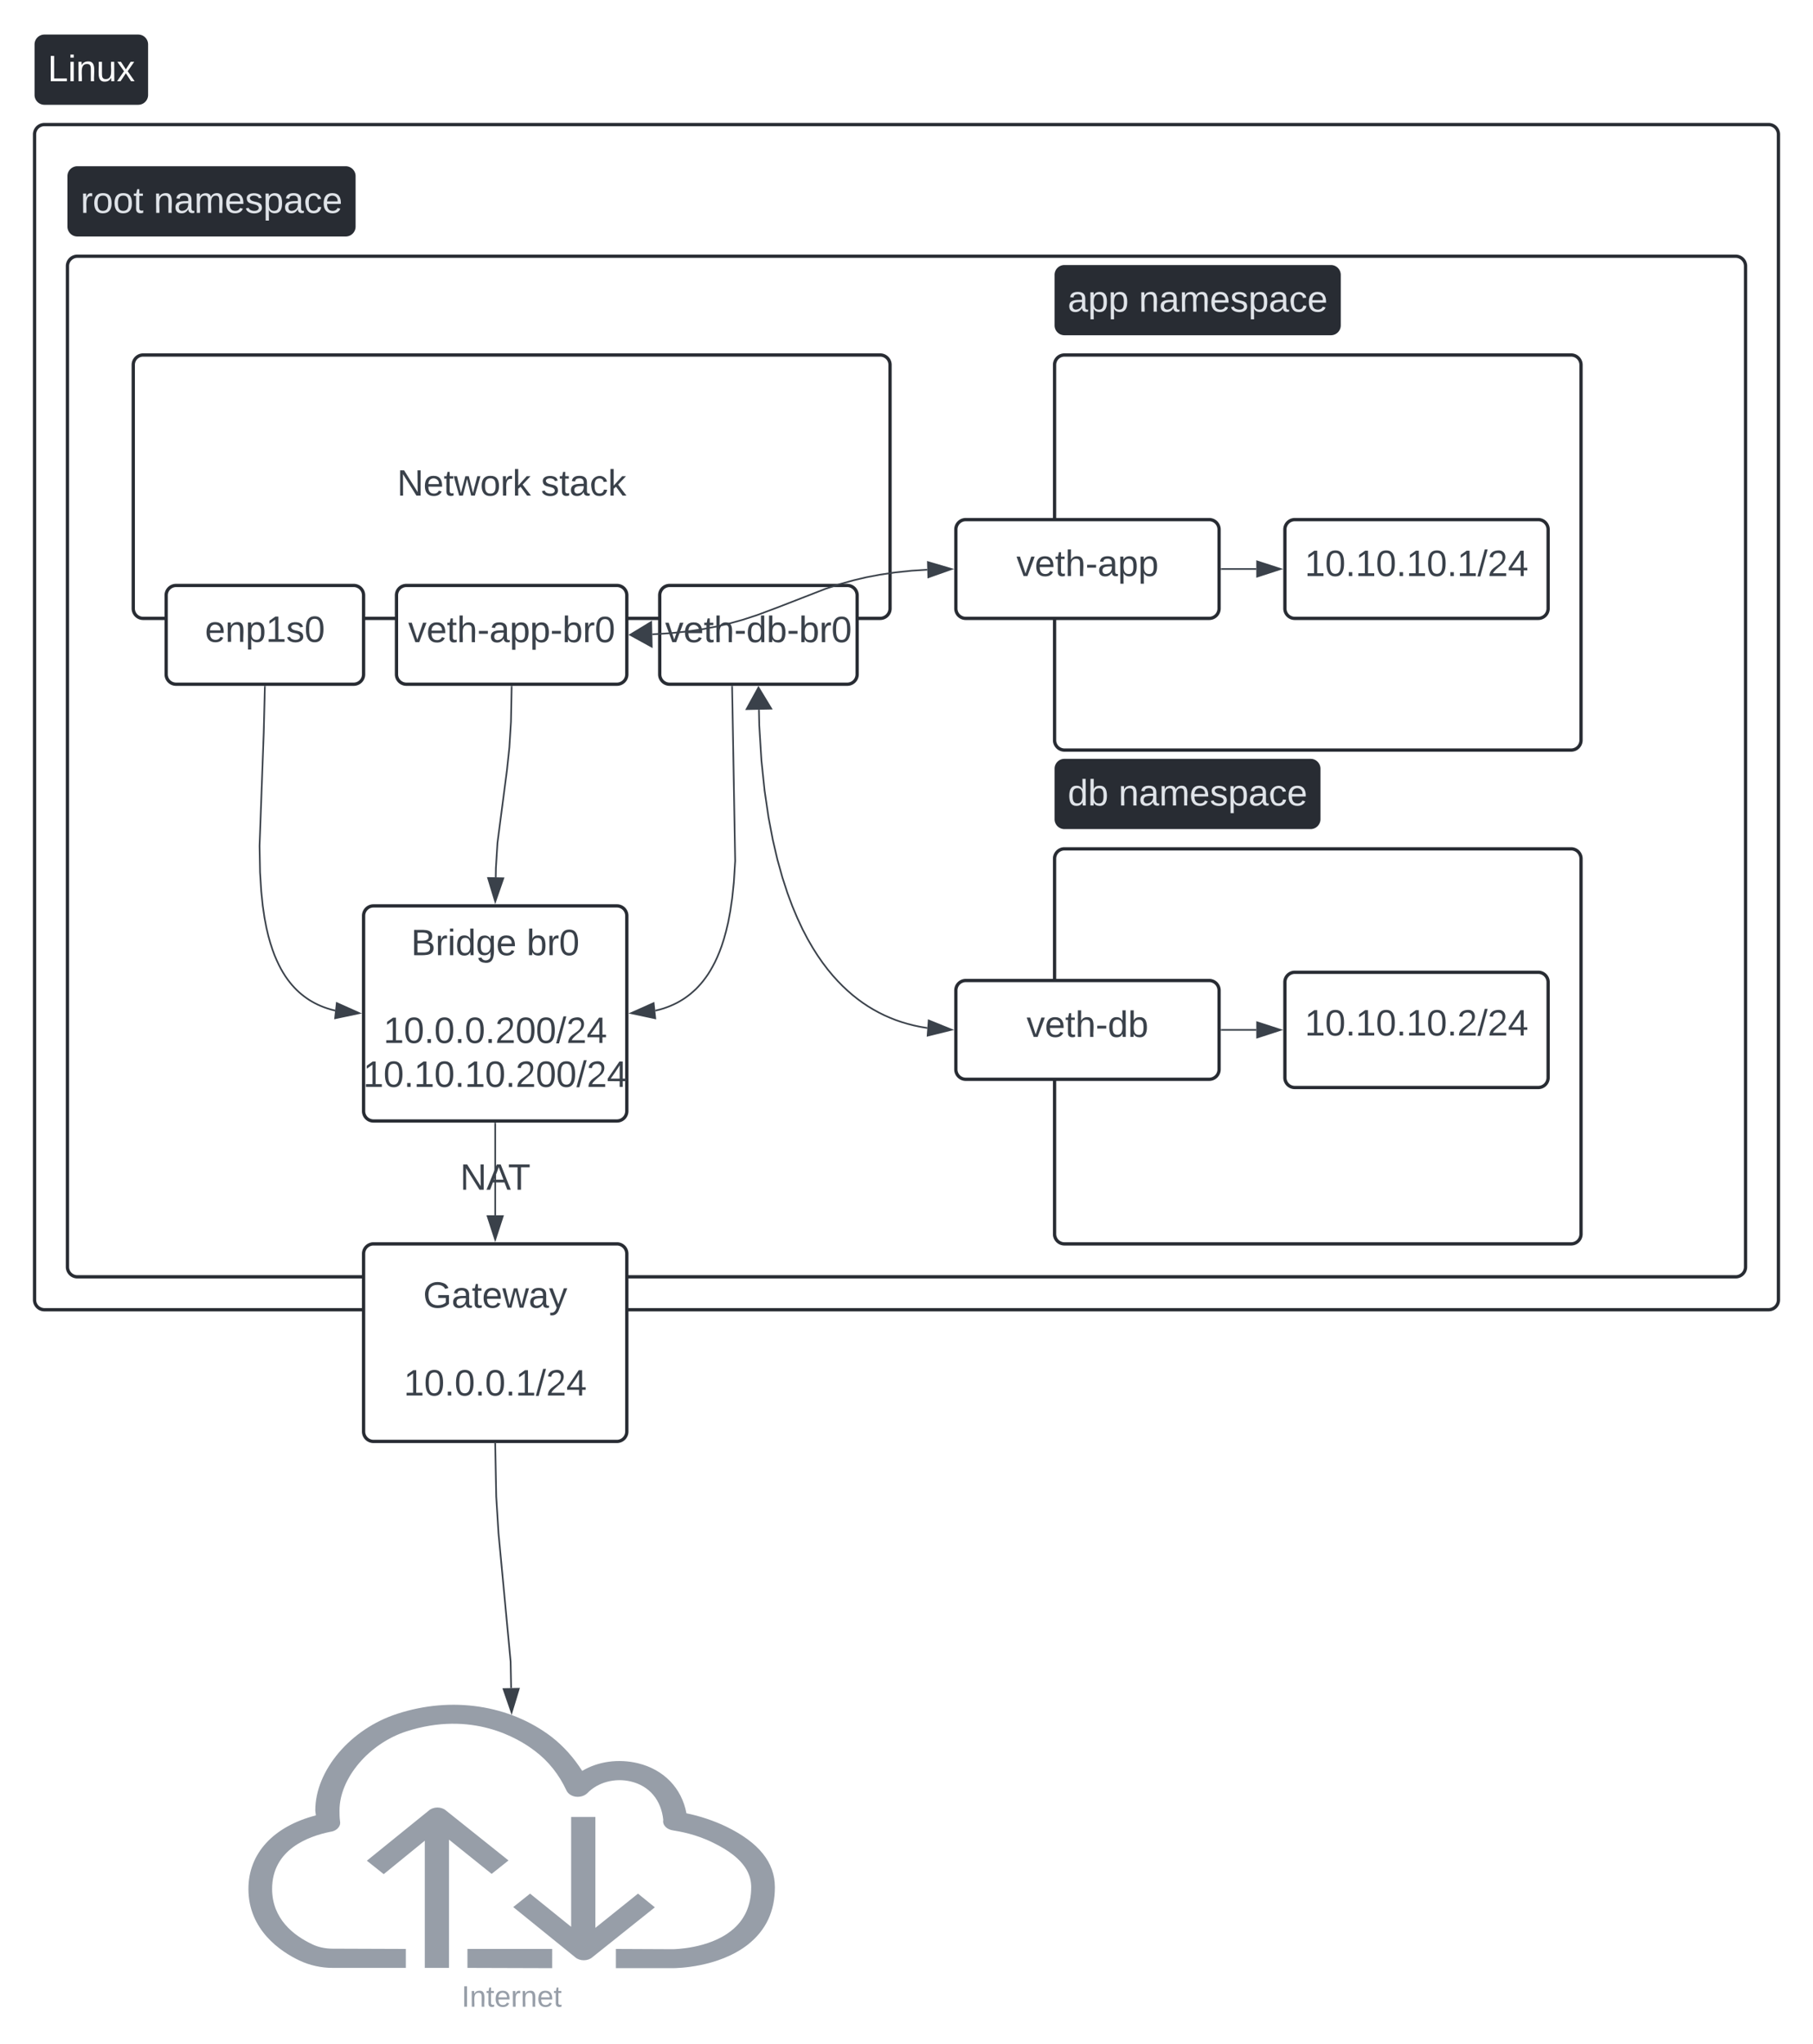 <svg xmlns="http://www.w3.org/2000/svg" xmlns:xlink="http://www.w3.org/1999/xlink" xmlns:lucid="lucid" width="1102" height="1241.67"><g transform="translate(-339 -204.333)" lucid:page-tab-id="0_0"><path d="M360 286a6 6 0 0 1 6-6h1048a6 6 0 0 1 6 6v708a6 6 0 0 1-6 6H366a6 6 0 0 1-6-6z" stroke="#282c33" stroke-width="2" fill-opacity="0"/><path d="M360 231.33a6 6 0 0 1 6-6h57.02a6 6 0 0 1 6 6V262a6 6 0 0 1-6 6H366a6 6 0 0 1-6-6z" fill="#282c33"/><use xlink:href="#a" transform="matrix(1,0,0,1,368,235.733) translate(0 17.944)"/><path d="M980 426a6 6 0 0 1 6-6h308a6 6 0 0 1 6 6v228a6 6 0 0 1-6 6H986a6 6 0 0 1-6-6z" stroke="#282c33" stroke-width="2" fill-opacity="0"/><path d="M980 371.33a6 6 0 0 1 6-6h161.96a6 6 0 0 1 6 6V402a6 6 0 0 1-6 6H986a6 6 0 0 1-6-6z" fill="#282c33"/><use xlink:href="#b" transform="matrix(1,0,0,1,988,375.733) translate(0 17.944)"/><use xlink:href="#c" transform="matrix(1,0,0,1,988,375.733) translate(43.21 17.944)"/><path d="M980 726a6 6 0 0 1 6-6h308a6 6 0 0 1 6 6v228a6 6 0 0 1-6 6H986a6 6 0 0 1-6-6z" stroke="#282c33" stroke-width="2" fill-opacity="0"/><path d="M980 671.33a6 6 0 0 1 6-6h149.62a6 6 0 0 1 6 6V702a6 6 0 0 1-6 6H986a6 6 0 0 1-6-6z" fill="#282c33"/><use xlink:href="#d" transform="matrix(1,0,0,1,988,675.733) translate(0 17.944)"/><use xlink:href="#c" transform="matrix(1,0,0,1,988,675.733) translate(30.864 17.944)"/><path d="M380 366a6 6 0 0 1 6-6h1008a6 6 0 0 1 6 6v608a6 6 0 0 1-6 6H386a6 6 0 0 1-6-6z" stroke="#282c33" stroke-width="2" fill-opacity="0"/><path d="M380 311.33a6 6 0 0 1 6-6h163.14a6 6 0 0 1 6 6V342a6 6 0 0 1-6 6H386a6 6 0 0 1-6-6z" fill="#282c33"/><use xlink:href="#e" transform="matrix(1,0,0,1,388,315.733) translate(0 17.944)"/><use xlink:href="#c" transform="matrix(1,0,0,1,388,315.733) translate(44.383 17.944)"/><path d="M420 426a6 6 0 0 1 6-6h448a6 6 0 0 1 6 6v148a6 6 0 0 1-6 6H426a6 6 0 0 1-6-6z" stroke="#282c33" stroke-width="2" fill="#fff"/><use xlink:href="#f" transform="matrix(1,0,0,1,432,432) translate(148.34 73.434)"/><use xlink:href="#g" transform="matrix(1,0,0,1,432,432) translate(235.809 73.434)"/><path d="M560 760.67a6 6 0 0 1 6-6h148a6 6 0 0 1 6 6v118.66a6 6 0 0 1-6 6H566a6 6 0 0 1-6-6z" stroke="#282c33" stroke-width="2" fill="#fff"/><use xlink:href="#h" transform="matrix(1,0,0,1,572,766.667) translate(16.858 17.944)"/><use xlink:href="#i" transform="matrix(1,0,0,1,572,766.667) translate(87.105 17.944)"/><use xlink:href="#j" transform="matrix(1,0,0,1,572,766.667) translate(68 44.611)"/><use xlink:href="#k" transform="matrix(1,0,0,1,572,766.667) translate(0.099 71.278)"/><use xlink:href="#l" transform="matrix(1,0,0,1,572,766.667) translate(-12.247 97.944)"/><path d="M440 566a6 6 0 0 1 6-6h108a6 6 0 0 1 6 6v48a6 6 0 0 1-6 6H446a6 6 0 0 1-6-6z" stroke="#282c33" stroke-width="2" fill="#fff"/><use xlink:href="#m" transform="matrix(1,0,0,1,452,572) translate(11.58 22.278)"/><path d="M580 566a6 6 0 0 1 6-6h128a6 6 0 0 1 6 6v48a6 6 0 0 1-6 6H586a6 6 0 0 1-6-6z" stroke="#282c33" stroke-width="2" fill="#fff"/><use xlink:href="#n" transform="matrix(1,0,0,1,592,572) translate(-4.87 22.444)"/><path d="M500 621.5l-.7 28.03-2.53 68.72.3 16.06.72 11.44.92 8.85 1.05 7.18 1.14 6 1.2 5.1 1.24 4.4 1.26 3.9 1.27 3.42 1.3 3.07 1.3 2.76 1.3 2.5 1.32 2.3 1.32 2.1 1.35 1.93 1.36 1.8 1.37 1.66 1.4 1.55 1.42 1.46 1.45 1.36 1.5 1.27 1.5 1.2 1.57 1.14 1.6 1.08 1.68 1 1.73.96 1.8.9 1.88.83 1.97.78 2.08.72 2.2.67 2.33.6.14.02" stroke="#3a414a" stroke-linejoin="round" fill="none"/><path d="M500.46 621.53l-.95-.03.02-.5h.96z" stroke="#3a414a" stroke-width=".05" fill="#3a414a"/><path d="M557.4 819.83l-14.7 3.1 1-9.23z" stroke="#3a414a" fill="#3a414a"/><path d="M740 566a6 6 0 0 1 6-6h108a6 6 0 0 1 6 6v48a6 6 0 0 1-6 6H746a6 6 0 0 1-6-6z" stroke="#282c33" stroke-width="2" fill="#fff"/><use xlink:href="#o" transform="matrix(1,0,0,1,752,572) translate(-8.698 22.444)"/><path d="M560 966a6 6 0 0 1 6-6h148a6 6 0 0 1 6 6v108a6 6 0 0 1-6 6H566a6 6 0 0 1-6-6z" stroke="#282c33" stroke-width="2" fill="#fff"/><use xlink:href="#p" transform="matrix(1,0,0,1,572,972) translate(24.204 26.778)"/><use xlink:href="#j" transform="matrix(1,0,0,1,572,972) translate(68 53.444)"/><use xlink:href="#q" transform="matrix(1,0,0,1,572,972) translate(12.444 80.111)"/><path d="M640 886.83v55.8" stroke="#3a414a" stroke-linejoin="round" fill="none"/><path d="M640.48 886.85h-.96v-.52h.96z" stroke="#3a414a" stroke-width=".05" fill="#3a414a"/><path d="M640 957.38l-4.63-14.26h9.26z" stroke="#3a414a" fill="#3a414a"/><path d="M920 526a6 6 0 0 1 6-6h148a6 6 0 0 1 6 6v48a6 6 0 0 1-6 6H926a6 6 0 0 1-6-6z" stroke="#282c33" stroke-width="2" fill="#fff"/><use xlink:href="#r" transform="matrix(1,0,0,1,932,532) translate(24.821 22.278)"/><path d="M920 806a6 6 0 0 1 6-6h148a6 6 0 0 1 6 6v48a6 6 0 0 1-6 6H926a6 6 0 0 1-6-6z" stroke="#282c33" stroke-width="2" fill="#fff"/><use xlink:href="#s" transform="matrix(1,0,0,1,932,812) translate(30.994 22.278)"/><path d="M800.3 635.5l.2 9.6 1.32 21.2 1.93 18.42 2.35 15.98 2.64 13.88 2.83 12.1 2.96 10.6 3.02 9.33 3.07 8.27 3.1 7.34 3.07 6.58 3.08 5.9 3.07 5.33 3.06 4.83 3.06 4.4 3.04 4 3.03 3.66 3.03 3.36 3.03 3.1 3.04 2.85 3.06 2.65 3.08 2.45 3.1 2.26 3.16 2.1 3.2 1.93 3.25 1.78 3.3 1.65 3.4 1.5 3.5 1.4 3.6 1.24 3.7 1.12 3.85.98 4 .85 4.17.7h.05" stroke="#3a414a" stroke-linejoin="round" fill="none"/><path d="M800.02 622l7.77 12.84-15 .3zM917.4 829.9l-14.57 3.6.65-9.25z" stroke="#3a414a" fill="#3a414a"/><path d="M735.5 589.68l11.23-.7 10.17-1.06 9.08-1.34 8.36-1.6 8-1.87 8.06-2.24 8.88-2.9 13.22-4.95 28.22-10.97 8.88-2.9 8.06-2.24 8-1.9 8.37-1.58 9.07-1.34 10.17-1.06 9.35-.6" stroke="#3a414a" stroke-linejoin="round" fill="none"/><path d="M722 589.98l12.83-7.78.32 15zM917.38 550.04l-14.14 5-.24-9.25z" stroke="#3a414a" fill="#3a414a"/><path d="M650 621.5l-.42 21.4-.96 15.38-1.46 13.85-5.78 44.25-.96 15.4-.1 5.5" stroke="#3a414a" stroke-linejoin="round" fill="none"/><path d="M650.47 621.52h-.96l.02-.52h.96z" stroke="#3a414a" stroke-width=".05" fill="#3a414a"/><path d="M640.03 752.05l-4.36-14.35 9.27.18z" stroke="#3a414a" fill="#3a414a"/><path d="M784 621.5l1.86 105.87-.8 12.86-1.02 9.8-1.16 7.9-1.24 6.54-1.3 5.54-1.33 4.8-1.35 4.17-1.37 3.7-1.38 3.28-1.4 2.96-1.4 2.68-1.4 2.44-1.4 2.23-1.44 2.06-1.44 1.9-1.46 1.77-1.47 1.64-1.5 1.54-1.54 1.43-1.56 1.35-1.6 1.26-1.63 1.2-1.68 1.1-1.75 1.06-1.8 1-1.87.92-1.96.87-2.04.8-2.15.76-2.27.68-2.4.6-.5.12" stroke="#3a414a" stroke-linejoin="round" fill="none"/><path d="M784.48 621.5l-.95.02V621h.95z" stroke="#3a414a" stroke-width=".05" fill="#3a414a"/><path d="M722.6 819.83l13.7-6.1.98 9.23z" stroke="#3a414a" fill="#3a414a"/><path d="M1081.5 550h21.12" stroke="#3a414a" fill="none"/><path d="M1081.5 550.48h-.5v-.96h.5z" stroke="#3a414a" stroke-width=".05" fill="#3a414a"/><path d="M1117.38 550l-14.26 4.63v-9.26z" stroke="#3a414a" fill="#3a414a"/><path d="M1081.5 830h21.12" stroke="#3a414a" fill="none"/><path d="M1081.5 830.48h-.5v-.96h.5z" stroke="#3a414a" stroke-width=".05" fill="#3a414a"/><path d="M1117.38 830l-14.26 4.63v-9.26z" stroke="#3a414a" fill="#3a414a"/><path d="M810 1350.88c0 14.56-5.44 26.08-16.32 34.72-17.92 14.08-43.52 14.4-45.76 14.4h-34.56v-11.68l34.56.16c.32 0 21.76-.16 35.52-11.2 8-6.24 12.16-15.2 12.16-26.4 0-6.72-2.56-17.12-23.04-27.04-10.56-5.28-20.48-6.88-24.32-7.52-3.84-.48-6.72-3.2-6.08-6.4-1.28-12-8.32-20.64-19.84-23.36-9.6-2.24-19.84.48-26.24 7.04-1.6 1.6-4.16 2.56-7.04 2.24-2.56-.32-4.8-1.76-5.76-3.84-4.48-9.6-10.88-17.76-19.2-24-10.24-7.84-38.4-24.64-78.08-11.84-22.72 7.36-40.64 28.48-40.64 48 0 2.24 0 4.32.32 6.56.64 2.72-1.6 5.44-4.8 6.24-.32 0-.64.16-.96.16-13.44 2.72-35.52 10.72-35.52 34.72 0 18.24 13.12 28.32 24.32 33.6 3.52 1.76 8 2.72 12.48 2.72l44.48.16v11.52H541.2c-7.04 0-14.08-1.6-20.16-4.48-11.52-5.44-31.04-18.56-31.04-43.52 0-21.44 15.04-37.92 40.96-44.64 0-.96-.32-2.08-.32-3.04 0-24.32 21.44-49.6 49.92-58.72 32.96-10.72 68.16-5.44 93.76 14.08 7.36 5.76 13.44 12.64 18.56 20.64 9.6-5.76 22.08-7.52 33.92-4.64 15.68 3.84 26.56 15.04 29.44 30.4 8 1.6 16.64 4.48 24 8 20.16 9.76 29.76 21.92 29.76 36.96zm-172.16-8.16l-25.92-20.8v77.92H597.2v-77.28l-24.96 20.32-10.24-8.16 37.76-30.56c1.28-1.12 3.2-1.76 5.12-1.76s3.84.64 5.12 1.76l38.08 30.4zm88.96 12l10.24 8.32-38.08 30.4c-1.28 1.12-3.2 1.76-5.12 1.76s-3.84-.64-5.12-1.76l-37.76-30.56 10.24-8.16 24.96 20.16v-66.72h14.72v67.36zm-103.68 45.12v-11.52h51.52V1400z" stroke="#000" stroke-opacity="0" fill="#979ea8"/><path d="M585.7 1399.86l88.76.16h73.88L783 1384.8l20.06-23-1.83-30.14-48.64-20.5-15.82-25.33-23.4-4.2-24.63 5.13-40.43-36.67-48.03-5.44-44.4 19.42-19.76 34.5-4.56 14.43-31 21.92-1.52 34.8 26.14 22.53z" stroke="#000" stroke-opacity="0" fill-opacity="0"/><use xlink:href="#t" transform="matrix(1,0,0,1,460,1409) translate(159.525 14.4)"/><path d="M640 1081.5l.62 31.95 1.38 22.24 7.38 78.1.3 16.06" stroke="#3a414a" stroke-linejoin="round" fill="none"/><path d="M640.5 1081.5l-.97.02v-.52h.95z" stroke="#3a414a" stroke-width=".05" fill="#3a414a"/><path d="M649.97 1244.62l-4.9-14.17 9.26-.18z" stroke="#3a414a" fill="#3a414a"/><path d="M520 898.67a6 6 0 0 1 6-6h228a6 6 0 0 1 6 6v48a6 6 0 0 1-6 6H526a6 6 0 0 1-6-6z" fill="none"/><g><use xlink:href="#u" transform="matrix(1,0,0,1,520,892.667) translate(98.673 34.444)"/></g><path d="M1120 801a6 6 0 0 1 6-6h148a6 6 0 0 1 6 6v58a6 6 0 0 1-6 6h-148a6 6 0 0 1-6-6z" stroke="#282c33" stroke-width="2" fill="#fff"/><g><use xlink:href="#v" transform="matrix(1,0,0,1,1132,807) translate(0.099 26.403)"/></g><path d="M1120 526a6 6 0 0 1 6-6h148a6 6 0 0 1 6 6v48a6 6 0 0 1-6 6h-148a6 6 0 0 1-6-6z" stroke="#282c33" stroke-width="2" fill="#fff"/><g><use xlink:href="#w" transform="matrix(1,0,0,1,1132,532) translate(0.099 22.278)"/></g><defs><path fill="#fff" d="M30 0v-248h33v221h125V0H30" id="x"/><path fill="#fff" d="M24-231v-30h32v30H24zM24 0v-190h32V0H24" id="y"/><path fill="#fff" d="M117-194c89-4 53 116 60 194h-32v-121c0-31-8-49-39-48C34-167 62-67 57 0H25l-1-190h30c1 10-1 24 2 32 11-22 29-35 61-36" id="z"/><path fill="#fff" d="M84 4C-5 8 30-112 23-190h32v120c0 31 7 50 39 49 72-2 45-101 50-169h31l1 190h-30c-1-10 1-25-2-33-11 22-28 36-60 37" id="A"/><path fill="#fff" d="M141 0L90-78 38 0H4l68-98-65-92h35l48 74 47-74h35l-64 92 68 98h-35" id="B"/><g id="a"><use transform="matrix(0.062,0,0,0.062,0,0)" xlink:href="#x"/><use transform="matrix(0.062,0,0,0.062,12.346,0)" xlink:href="#y"/><use transform="matrix(0.062,0,0,0.062,17.222,0)" xlink:href="#z"/><use transform="matrix(0.062,0,0,0.062,29.568,0)" xlink:href="#A"/><use transform="matrix(0.062,0,0,0.062,41.914,0)" xlink:href="#B"/></g><path fill="#dfe3e8" d="M141-36C126-15 110 5 73 4 37 3 15-17 15-53c-1-64 63-63 125-63 3-35-9-54-41-54-24 1-41 7-42 31l-33-3c5-37 33-52 76-52 45 0 72 20 72 64v82c-1 20 7 32 28 27v20c-31 9-61-2-59-35zM48-53c0 20 12 33 32 33 41-3 63-29 60-74-43 2-92-5-92 41" id="C"/><path fill="#dfe3e8" d="M115-194c55 1 70 41 70 98S169 2 115 4C84 4 66-9 55-30l1 105H24l-1-265h31l2 30c10-21 28-34 59-34zm-8 174c40 0 45-34 45-75s-6-73-45-74c-42 0-51 32-51 76 0 43 10 73 51 73" id="D"/><g id="b"><use transform="matrix(0.062,0,0,0.062,0,0)" xlink:href="#C"/><use transform="matrix(0.062,0,0,0.062,12.346,0)" xlink:href="#D"/><use transform="matrix(0.062,0,0,0.062,24.691,0)" xlink:href="#D"/></g><path fill="#dfe3e8" d="M117-194c89-4 53 116 60 194h-32v-121c0-31-8-49-39-48C34-167 62-67 57 0H25l-1-190h30c1 10-1 24 2 32 11-22 29-35 61-36" id="E"/><path fill="#dfe3e8" d="M210-169c-67 3-38 105-44 169h-31v-121c0-29-5-50-35-48C34-165 62-65 56 0H25l-1-190h30c1 10-1 24 2 32 10-44 99-50 107 0 11-21 27-35 58-36 85-2 47 119 55 194h-31v-121c0-29-5-49-35-48" id="F"/><path fill="#dfe3e8" d="M100-194c63 0 86 42 84 106H49c0 40 14 67 53 68 26 1 43-12 49-29l28 8c-11 28-37 45-77 45C44 4 14-33 15-96c1-61 26-98 85-98zm52 81c6-60-76-77-97-28-3 7-6 17-6 28h103" id="G"/><path fill="#dfe3e8" d="M135-143c-3-34-86-38-87 0 15 53 115 12 119 90S17 21 10-45l28-5c4 36 97 45 98 0-10-56-113-15-118-90-4-57 82-63 122-42 12 7 21 19 24 35" id="H"/><path fill="#dfe3e8" d="M96-169c-40 0-48 33-48 73s9 75 48 75c24 0 41-14 43-38l32 2c-6 37-31 61-74 61-59 0-76-41-82-99-10-93 101-131 147-64 4 7 5 14 7 22l-32 3c-4-21-16-35-41-35" id="I"/><g id="c"><use transform="matrix(0.062,0,0,0.062,0,0)" xlink:href="#E"/><use transform="matrix(0.062,0,0,0.062,12.346,0)" xlink:href="#C"/><use transform="matrix(0.062,0,0,0.062,24.691,0)" xlink:href="#F"/><use transform="matrix(0.062,0,0,0.062,43.148,0)" xlink:href="#G"/><use transform="matrix(0.062,0,0,0.062,55.494,0)" xlink:href="#H"/><use transform="matrix(0.062,0,0,0.062,66.605,0)" xlink:href="#D"/><use transform="matrix(0.062,0,0,0.062,78.951,0)" xlink:href="#C"/><use transform="matrix(0.062,0,0,0.062,91.296,0)" xlink:href="#I"/><use transform="matrix(0.062,0,0,0.062,102.407,0)" xlink:href="#G"/></g><path fill="#dfe3e8" d="M85-194c31 0 48 13 60 33l-1-100h32l1 261h-30c-2-10 0-23-3-31C134-8 116 4 85 4 32 4 16-35 15-94c0-66 23-100 70-100zm9 24c-40 0-46 34-46 75 0 40 6 74 45 74 42 0 51-32 51-76 0-42-9-74-50-73" id="J"/><path fill="#dfe3e8" d="M115-194c53 0 69 39 70 98 0 66-23 100-70 100C84 3 66-7 56-30L54 0H23l1-261h32v101c10-23 28-34 59-34zm-8 174c40 0 45-34 45-75 0-40-5-75-45-74-42 0-51 32-51 76 0 43 10 73 51 73" id="K"/><g id="d"><use transform="matrix(0.062,0,0,0.062,0,0)" xlink:href="#J"/><use transform="matrix(0.062,0,0,0.062,12.346,0)" xlink:href="#K"/></g><path fill="#dfe3e8" d="M114-163C36-179 61-72 57 0H25l-1-190h30c1 12-1 29 2 39 6-27 23-49 58-41v29" id="L"/><path fill="#dfe3e8" d="M100-194c62-1 85 37 85 99 1 63-27 99-86 99S16-35 15-95c0-66 28-99 85-99zM99-20c44 1 53-31 53-75 0-43-8-75-51-75s-53 32-53 75 10 74 51 75" id="M"/><path fill="#dfe3e8" d="M59-47c-2 24 18 29 38 22v24C64 9 27 4 27-40v-127H5v-23h24l9-43h21v43h35v23H59v120" id="N"/><g id="e"><use transform="matrix(0.062,0,0,0.062,0,0)" xlink:href="#L"/><use transform="matrix(0.062,0,0,0.062,7.346,0)" xlink:href="#M"/><use transform="matrix(0.062,0,0,0.062,19.691,0)" xlink:href="#M"/><use transform="matrix(0.062,0,0,0.062,32.037,0)" xlink:href="#N"/></g><path fill="#3a414a" d="M190 0L58-211 59 0H30v-248h39L202-35l-2-213h31V0h-41" id="O"/><path fill="#3a414a" d="M100-194c63 0 86 42 84 106H49c0 40 14 67 53 68 26 1 43-12 49-29l28 8c-11 28-37 45-77 45C44 4 14-33 15-96c1-61 26-98 85-98zm52 81c6-60-76-77-97-28-3 7-6 17-6 28h103" id="P"/><path fill="#3a414a" d="M59-47c-2 24 18 29 38 22v24C64 9 27 4 27-40v-127H5v-23h24l9-43h21v43h35v23H59v120" id="Q"/><path fill="#3a414a" d="M206 0h-36l-40-164L89 0H53L-1-190h32L70-26l43-164h34l41 164 42-164h31" id="R"/><path fill="#3a414a" d="M100-194c62-1 85 37 85 99 1 63-27 99-86 99S16-35 15-95c0-66 28-99 85-99zM99-20c44 1 53-31 53-75 0-43-8-75-51-75s-53 32-53 75 10 74 51 75" id="S"/><path fill="#3a414a" d="M114-163C36-179 61-72 57 0H25l-1-190h30c1 12-1 29 2 39 6-27 23-49 58-41v29" id="T"/><path fill="#3a414a" d="M143 0L79-87 56-68V0H24v-261h32v163l83-92h37l-77 82L181 0h-38" id="U"/><g id="f"><use transform="matrix(0.062,0,0,0.062,0,0)" xlink:href="#O"/><use transform="matrix(0.062,0,0,0.062,15.988,0)" xlink:href="#P"/><use transform="matrix(0.062,0,0,0.062,28.333,0)" xlink:href="#Q"/><use transform="matrix(0.062,0,0,0.062,34.506,0)" xlink:href="#R"/><use transform="matrix(0.062,0,0,0.062,50.494,0)" xlink:href="#S"/><use transform="matrix(0.062,0,0,0.062,62.84,0)" xlink:href="#T"/><use transform="matrix(0.062,0,0,0.062,70.185,0)" xlink:href="#U"/></g><path fill="#3a414a" d="M135-143c-3-34-86-38-87 0 15 53 115 12 119 90S17 21 10-45l28-5c4 36 97 45 98 0-10-56-113-15-118-90-4-57 82-63 122-42 12 7 21 19 24 35" id="V"/><path fill="#3a414a" d="M141-36C126-15 110 5 73 4 37 3 15-17 15-53c-1-64 63-63 125-63 3-35-9-54-41-54-24 1-41 7-42 31l-33-3c5-37 33-52 76-52 45 0 72 20 72 64v82c-1 20 7 32 28 27v20c-31 9-61-2-59-35zM48-53c0 20 12 33 32 33 41-3 63-29 60-74-43 2-92-5-92 41" id="W"/><path fill="#3a414a" d="M96-169c-40 0-48 33-48 73s9 75 48 75c24 0 41-14 43-38l32 2c-6 37-31 61-74 61-59 0-76-41-82-99-10-93 101-131 147-64 4 7 5 14 7 22l-32 3c-4-21-16-35-41-35" id="X"/><g id="g"><use transform="matrix(0.062,0,0,0.062,0,0)" xlink:href="#V"/><use transform="matrix(0.062,0,0,0.062,11.111,0)" xlink:href="#Q"/><use transform="matrix(0.062,0,0,0.062,17.284,0)" xlink:href="#W"/><use transform="matrix(0.062,0,0,0.062,29.63,0)" xlink:href="#X"/><use transform="matrix(0.062,0,0,0.062,40.741,0)" xlink:href="#U"/></g><path fill="#3a414a" d="M160-131c35 5 61 23 61 61C221 17 115-2 30 0v-248c76 3 177-17 177 60 0 33-19 50-47 57zm-97-11c50-1 110 9 110-42 0-47-63-36-110-37v79zm0 115c55-2 124 14 124-45 0-56-70-42-124-44v89" id="Y"/><path fill="#3a414a" d="M24-231v-30h32v30H24zM24 0v-190h32V0H24" id="Z"/><path fill="#3a414a" d="M85-194c31 0 48 13 60 33l-1-100h32l1 261h-30c-2-10 0-23-3-31C134-8 116 4 85 4 32 4 16-35 15-94c0-66 23-100 70-100zm9 24c-40 0-46 34-46 75 0 40 6 74 45 74 42 0 51-32 51-76 0-42-9-74-50-73" id="aa"/><path fill="#3a414a" d="M177-190C167-65 218 103 67 71c-23-6-38-20-44-43l32-5c15 47 100 32 89-28v-30C133-14 115 1 83 1 29 1 15-40 15-95c0-56 16-97 71-98 29-1 48 16 59 35 1-10 0-23 2-32h30zM94-22c36 0 50-32 50-73 0-42-14-75-50-75-39 0-46 34-46 75s6 73 46 73" id="ab"/><g id="h"><use transform="matrix(0.062,0,0,0.062,0,0)" xlink:href="#Y"/><use transform="matrix(0.062,0,0,0.062,14.815,0)" xlink:href="#T"/><use transform="matrix(0.062,0,0,0.062,22.16,0)" xlink:href="#Z"/><use transform="matrix(0.062,0,0,0.062,27.037,0)" xlink:href="#aa"/><use transform="matrix(0.062,0,0,0.062,39.383,0)" xlink:href="#ab"/><use transform="matrix(0.062,0,0,0.062,51.728,0)" xlink:href="#P"/></g><path fill="#3a414a" d="M115-194c53 0 69 39 70 98 0 66-23 100-70 100C84 3 66-7 56-30L54 0H23l1-261h32v101c10-23 28-34 59-34zm-8 174c40 0 45-34 45-75 0-40-5-75-45-74-42 0-51 32-51 76 0 43 10 73 51 73" id="ac"/><path fill="#3a414a" d="M101-251c68 0 85 55 85 127S166 4 100 4C33 4 14-52 14-124c0-73 17-127 87-127zm-1 229c47 0 54-49 54-102s-4-102-53-102c-51 0-55 48-55 102 0 53 5 102 54 102" id="ad"/><g id="i"><use transform="matrix(0.062,0,0,0.062,0,0)" xlink:href="#ac"/><use transform="matrix(0.062,0,0,0.062,12.346,0)" xlink:href="#T"/><use transform="matrix(0.062,0,0,0.062,19.691,0)" xlink:href="#ad"/></g><path fill="#3a414a" d="M27 0v-27h64v-190l-56 39v-29l58-41h29v221h61V0H27" id="ae"/><path fill="#3a414a" d="M33 0v-38h34V0H33" id="af"/><path fill="#3a414a" d="M101-251c82-7 93 87 43 132L82-64C71-53 59-42 53-27h129V0H18c2-99 128-94 128-182 0-28-16-43-45-43s-46 15-49 41l-32-3c6-41 34-60 81-64" id="ag"/><path fill="#3a414a" d="M0 4l72-265h28L28 4H0" id="ah"/><path fill="#3a414a" d="M155-56V0h-30v-56H8v-25l114-167h33v167h35v25h-35zm-30-156c-27 46-58 90-88 131h88v-131" id="ai"/><g id="k"><use transform="matrix(0.062,0,0,0.062,0,0)" xlink:href="#ae"/><use transform="matrix(0.062,0,0,0.062,12.346,0)" xlink:href="#ad"/><use transform="matrix(0.062,0,0,0.062,24.691,0)" xlink:href="#af"/><use transform="matrix(0.062,0,0,0.062,30.864,0)" xlink:href="#ad"/><use transform="matrix(0.062,0,0,0.062,43.21,0)" xlink:href="#af"/><use transform="matrix(0.062,0,0,0.062,49.383,0)" xlink:href="#ad"/><use transform="matrix(0.062,0,0,0.062,61.728,0)" xlink:href="#af"/><use transform="matrix(0.062,0,0,0.062,67.901,0)" xlink:href="#ag"/><use transform="matrix(0.062,0,0,0.062,80.247,0)" xlink:href="#ad"/><use transform="matrix(0.062,0,0,0.062,92.593,0)" xlink:href="#ad"/><use transform="matrix(0.062,0,0,0.062,104.938,0)" xlink:href="#ah"/><use transform="matrix(0.062,0,0,0.062,111.111,0)" xlink:href="#ag"/><use transform="matrix(0.062,0,0,0.062,123.457,0)" xlink:href="#ai"/></g><g id="l"><use transform="matrix(0.062,0,0,0.062,0,0)" xlink:href="#ae"/><use transform="matrix(0.062,0,0,0.062,12.346,0)" xlink:href="#ad"/><use transform="matrix(0.062,0,0,0.062,24.691,0)" xlink:href="#af"/><use transform="matrix(0.062,0,0,0.062,30.864,0)" xlink:href="#ae"/><use transform="matrix(0.062,0,0,0.062,43.21,0)" xlink:href="#ad"/><use transform="matrix(0.062,0,0,0.062,55.556,0)" xlink:href="#af"/><use transform="matrix(0.062,0,0,0.062,61.728,0)" xlink:href="#ae"/><use transform="matrix(0.062,0,0,0.062,74.074,0)" xlink:href="#ad"/><use transform="matrix(0.062,0,0,0.062,86.42,0)" xlink:href="#af"/><use transform="matrix(0.062,0,0,0.062,92.593,0)" xlink:href="#ag"/><use transform="matrix(0.062,0,0,0.062,104.938,0)" xlink:href="#ad"/><use transform="matrix(0.062,0,0,0.062,117.284,0)" xlink:href="#ad"/><use transform="matrix(0.062,0,0,0.062,129.63,0)" xlink:href="#ah"/><use transform="matrix(0.062,0,0,0.062,135.802,0)" xlink:href="#ag"/><use transform="matrix(0.062,0,0,0.062,148.148,0)" xlink:href="#ai"/></g><path fill="#3a414a" d="M117-194c89-4 53 116 60 194h-32v-121c0-31-8-49-39-48C34-167 62-67 57 0H25l-1-190h30c1 10-1 24 2 32 11-22 29-35 61-36" id="aj"/><path fill="#3a414a" d="M115-194c55 1 70 41 70 98S169 2 115 4C84 4 66-9 55-30l1 105H24l-1-265h31l2 30c10-21 28-34 59-34zm-8 174c40 0 45-34 45-75s-6-73-45-74c-42 0-51 32-51 76 0 43 10 73 51 73" id="ak"/><g id="m"><use transform="matrix(0.062,0,0,0.062,0,0)" xlink:href="#P"/><use transform="matrix(0.062,0,0,0.062,12.346,0)" xlink:href="#aj"/><use transform="matrix(0.062,0,0,0.062,24.691,0)" xlink:href="#ak"/><use transform="matrix(0.062,0,0,0.062,37.037,0)" xlink:href="#ae"/><use transform="matrix(0.062,0,0,0.062,49.383,0)" xlink:href="#V"/><use transform="matrix(0.062,0,0,0.062,60.494,0)" xlink:href="#ad"/></g><path fill="#3a414a" d="M108 0H70L1-190h34L89-25l56-165h34" id="al"/><path fill="#3a414a" d="M106-169C34-169 62-67 57 0H25v-261h32l-1 103c12-21 28-36 61-36 89 0 53 116 60 194h-32v-121c2-32-8-49-39-48" id="am"/><path fill="#3a414a" d="M16-82v-28h88v28H16" id="an"/><g id="n"><use transform="matrix(0.062,0,0,0.062,0,0)" xlink:href="#al"/><use transform="matrix(0.062,0,0,0.062,11.111,0)" xlink:href="#P"/><use transform="matrix(0.062,0,0,0.062,23.457,0)" xlink:href="#Q"/><use transform="matrix(0.062,0,0,0.062,29.63,0)" xlink:href="#am"/><use transform="matrix(0.062,0,0,0.062,41.975,0)" xlink:href="#an"/><use transform="matrix(0.062,0,0,0.062,49.321,0)" xlink:href="#W"/><use transform="matrix(0.062,0,0,0.062,61.667,0)" xlink:href="#ak"/><use transform="matrix(0.062,0,0,0.062,74.012,0)" xlink:href="#ak"/><use transform="matrix(0.062,0,0,0.062,86.358,0)" xlink:href="#an"/><use transform="matrix(0.062,0,0,0.062,93.704,0)" xlink:href="#ac"/><use transform="matrix(0.062,0,0,0.062,106.049,0)" xlink:href="#T"/><use transform="matrix(0.062,0,0,0.062,113.395,0)" xlink:href="#ad"/></g><g id="o"><use transform="matrix(0.062,0,0,0.062,0,0)" xlink:href="#al"/><use transform="matrix(0.062,0,0,0.062,11.111,0)" xlink:href="#P"/><use transform="matrix(0.062,0,0,0.062,23.457,0)" xlink:href="#Q"/><use transform="matrix(0.062,0,0,0.062,29.63,0)" xlink:href="#am"/><use transform="matrix(0.062,0,0,0.062,41.975,0)" xlink:href="#an"/><use transform="matrix(0.062,0,0,0.062,49.321,0)" xlink:href="#aa"/><use transform="matrix(0.062,0,0,0.062,61.667,0)" xlink:href="#ac"/><use transform="matrix(0.062,0,0,0.062,74.012,0)" xlink:href="#an"/><use transform="matrix(0.062,0,0,0.062,81.358,0)" xlink:href="#ac"/><use transform="matrix(0.062,0,0,0.062,93.704,0)" xlink:href="#T"/><use transform="matrix(0.062,0,0,0.062,101.049,0)" xlink:href="#ad"/></g><path fill="#3a414a" d="M143 4C61 4 22-44 18-125c-5-107 100-154 193-111 17 8 29 25 37 43l-32 9c-13-25-37-40-76-40-61 0-88 39-88 99 0 61 29 100 91 101 35 0 62-11 79-27v-45h-74v-28h105v86C228-13 192 4 143 4" id="ao"/><path fill="#3a414a" d="M179-190L93 31C79 59 56 82 12 73V49c39 6 53-20 64-50L1-190h34L92-34l54-156h33" id="ap"/><g id="p"><use transform="matrix(0.062,0,0,0.062,0,0)" xlink:href="#ao"/><use transform="matrix(0.062,0,0,0.062,17.284,0)" xlink:href="#W"/><use transform="matrix(0.062,0,0,0.062,29.63,0)" xlink:href="#Q"/><use transform="matrix(0.062,0,0,0.062,35.802,0)" xlink:href="#P"/><use transform="matrix(0.062,0,0,0.062,48.148,0)" xlink:href="#R"/><use transform="matrix(0.062,0,0,0.062,64.136,0)" xlink:href="#W"/><use transform="matrix(0.062,0,0,0.062,76.481,0)" xlink:href="#ap"/></g><g id="q"><use transform="matrix(0.062,0,0,0.062,0,0)" xlink:href="#ae"/><use transform="matrix(0.062,0,0,0.062,12.346,0)" xlink:href="#ad"/><use transform="matrix(0.062,0,0,0.062,24.691,0)" xlink:href="#af"/><use transform="matrix(0.062,0,0,0.062,30.864,0)" xlink:href="#ad"/><use transform="matrix(0.062,0,0,0.062,43.21,0)" xlink:href="#af"/><use transform="matrix(0.062,0,0,0.062,49.383,0)" xlink:href="#ad"/><use transform="matrix(0.062,0,0,0.062,61.728,0)" xlink:href="#af"/><use transform="matrix(0.062,0,0,0.062,67.901,0)" xlink:href="#ae"/><use transform="matrix(0.062,0,0,0.062,80.247,0)" xlink:href="#ah"/><use transform="matrix(0.062,0,0,0.062,86.42,0)" xlink:href="#ag"/><use transform="matrix(0.062,0,0,0.062,98.765,0)" xlink:href="#ai"/></g><g id="r"><use transform="matrix(0.062,0,0,0.062,0,0)" xlink:href="#al"/><use transform="matrix(0.062,0,0,0.062,11.111,0)" xlink:href="#P"/><use transform="matrix(0.062,0,0,0.062,23.457,0)" xlink:href="#Q"/><use transform="matrix(0.062,0,0,0.062,29.63,0)" xlink:href="#am"/><use transform="matrix(0.062,0,0,0.062,41.975,0)" xlink:href="#an"/><use transform="matrix(0.062,0,0,0.062,49.321,0)" xlink:href="#W"/><use transform="matrix(0.062,0,0,0.062,61.667,0)" xlink:href="#ak"/><use transform="matrix(0.062,0,0,0.062,74.012,0)" xlink:href="#ak"/></g><g id="s"><use transform="matrix(0.062,0,0,0.062,0,0)" xlink:href="#al"/><use transform="matrix(0.062,0,0,0.062,11.111,0)" xlink:href="#P"/><use transform="matrix(0.062,0,0,0.062,23.457,0)" xlink:href="#Q"/><use transform="matrix(0.062,0,0,0.062,29.63,0)" xlink:href="#am"/><use transform="matrix(0.062,0,0,0.062,41.975,0)" xlink:href="#an"/><use transform="matrix(0.062,0,0,0.062,49.321,0)" xlink:href="#aa"/><use transform="matrix(0.062,0,0,0.062,61.667,0)" xlink:href="#ac"/></g><path fill="#979ea8" d="M33 0v-248h34V0H33" id="aq"/><path fill="#979ea8" d="M117-194c89-4 53 116 60 194h-32v-121c0-31-8-49-39-48C34-167 62-67 57 0H25l-1-190h30c1 10-1 24 2 32 11-22 29-35 61-36" id="ar"/><path fill="#979ea8" d="M59-47c-2 24 18 29 38 22v24C64 9 27 4 27-40v-127H5v-23h24l9-43h21v43h35v23H59v120" id="as"/><path fill="#979ea8" d="M100-194c63 0 86 42 84 106H49c0 40 14 67 53 68 26 1 43-12 49-29l28 8c-11 28-37 45-77 45C44 4 14-33 15-96c1-61 26-98 85-98zm52 81c6-60-76-77-97-28-3 7-6 17-6 28h103" id="at"/><path fill="#979ea8" d="M114-163C36-179 61-72 57 0H25l-1-190h30c1 12-1 29 2 39 6-27 23-49 58-41v29" id="au"/><g id="t"><use transform="matrix(0.05,0,0,0.05,0,0)" xlink:href="#aq"/><use transform="matrix(0.05,0,0,0.05,5,0)" xlink:href="#ar"/><use transform="matrix(0.05,0,0,0.05,15,0)" xlink:href="#as"/><use transform="matrix(0.05,0,0,0.05,20,0)" xlink:href="#at"/><use transform="matrix(0.05,0,0,0.05,30,0)" xlink:href="#au"/><use transform="matrix(0.05,0,0,0.05,35.95,0)" xlink:href="#ar"/><use transform="matrix(0.05,0,0,0.05,45.95,0)" xlink:href="#at"/><use transform="matrix(0.05,0,0,0.05,55.95,0)" xlink:href="#as"/></g><path fill="#3a414a" d="M205 0l-28-72H64L36 0H1l101-248h38L239 0h-34zm-38-99l-47-123c-12 45-31 82-46 123h93" id="av"/><path fill="#3a414a" d="M127-220V0H93v-220H8v-28h204v28h-85" id="aw"/><g id="u"><use transform="matrix(0.062,0,0,0.062,0,0)" xlink:href="#O"/><use transform="matrix(0.062,0,0,0.062,15.988,0)" xlink:href="#av"/><use transform="matrix(0.062,0,0,0.062,29.136,0)" xlink:href="#aw"/></g><g id="v"><use transform="matrix(0.062,0,0,0.062,0,0)" xlink:href="#ae"/><use transform="matrix(0.062,0,0,0.062,12.346,0)" xlink:href="#ad"/><use transform="matrix(0.062,0,0,0.062,24.691,0)" xlink:href="#af"/><use transform="matrix(0.062,0,0,0.062,30.864,0)" xlink:href="#ae"/><use transform="matrix(0.062,0,0,0.062,43.21,0)" xlink:href="#ad"/><use transform="matrix(0.062,0,0,0.062,55.556,0)" xlink:href="#af"/><use transform="matrix(0.062,0,0,0.062,61.728,0)" xlink:href="#ae"/><use transform="matrix(0.062,0,0,0.062,74.074,0)" xlink:href="#ad"/><use transform="matrix(0.062,0,0,0.062,86.42,0)" xlink:href="#af"/><use transform="matrix(0.062,0,0,0.062,92.593,0)" xlink:href="#ag"/><use transform="matrix(0.062,0,0,0.062,104.938,0)" xlink:href="#ah"/><use transform="matrix(0.062,0,0,0.062,111.111,0)" xlink:href="#ag"/><use transform="matrix(0.062,0,0,0.062,123.457,0)" xlink:href="#ai"/></g><g id="w"><use transform="matrix(0.062,0,0,0.062,0,0)" xlink:href="#ae"/><use transform="matrix(0.062,0,0,0.062,12.346,0)" xlink:href="#ad"/><use transform="matrix(0.062,0,0,0.062,24.691,0)" xlink:href="#af"/><use transform="matrix(0.062,0,0,0.062,30.864,0)" xlink:href="#ae"/><use transform="matrix(0.062,0,0,0.062,43.21,0)" xlink:href="#ad"/><use transform="matrix(0.062,0,0,0.062,55.556,0)" xlink:href="#af"/><use transform="matrix(0.062,0,0,0.062,61.728,0)" xlink:href="#ae"/><use transform="matrix(0.062,0,0,0.062,74.074,0)" xlink:href="#ad"/><use transform="matrix(0.062,0,0,0.062,86.42,0)" xlink:href="#af"/><use transform="matrix(0.062,0,0,0.062,92.593,0)" xlink:href="#ae"/><use transform="matrix(0.062,0,0,0.062,104.938,0)" xlink:href="#ah"/><use transform="matrix(0.062,0,0,0.062,111.111,0)" xlink:href="#ag"/><use transform="matrix(0.062,0,0,0.062,123.457,0)" xlink:href="#ai"/></g></defs></g></svg>